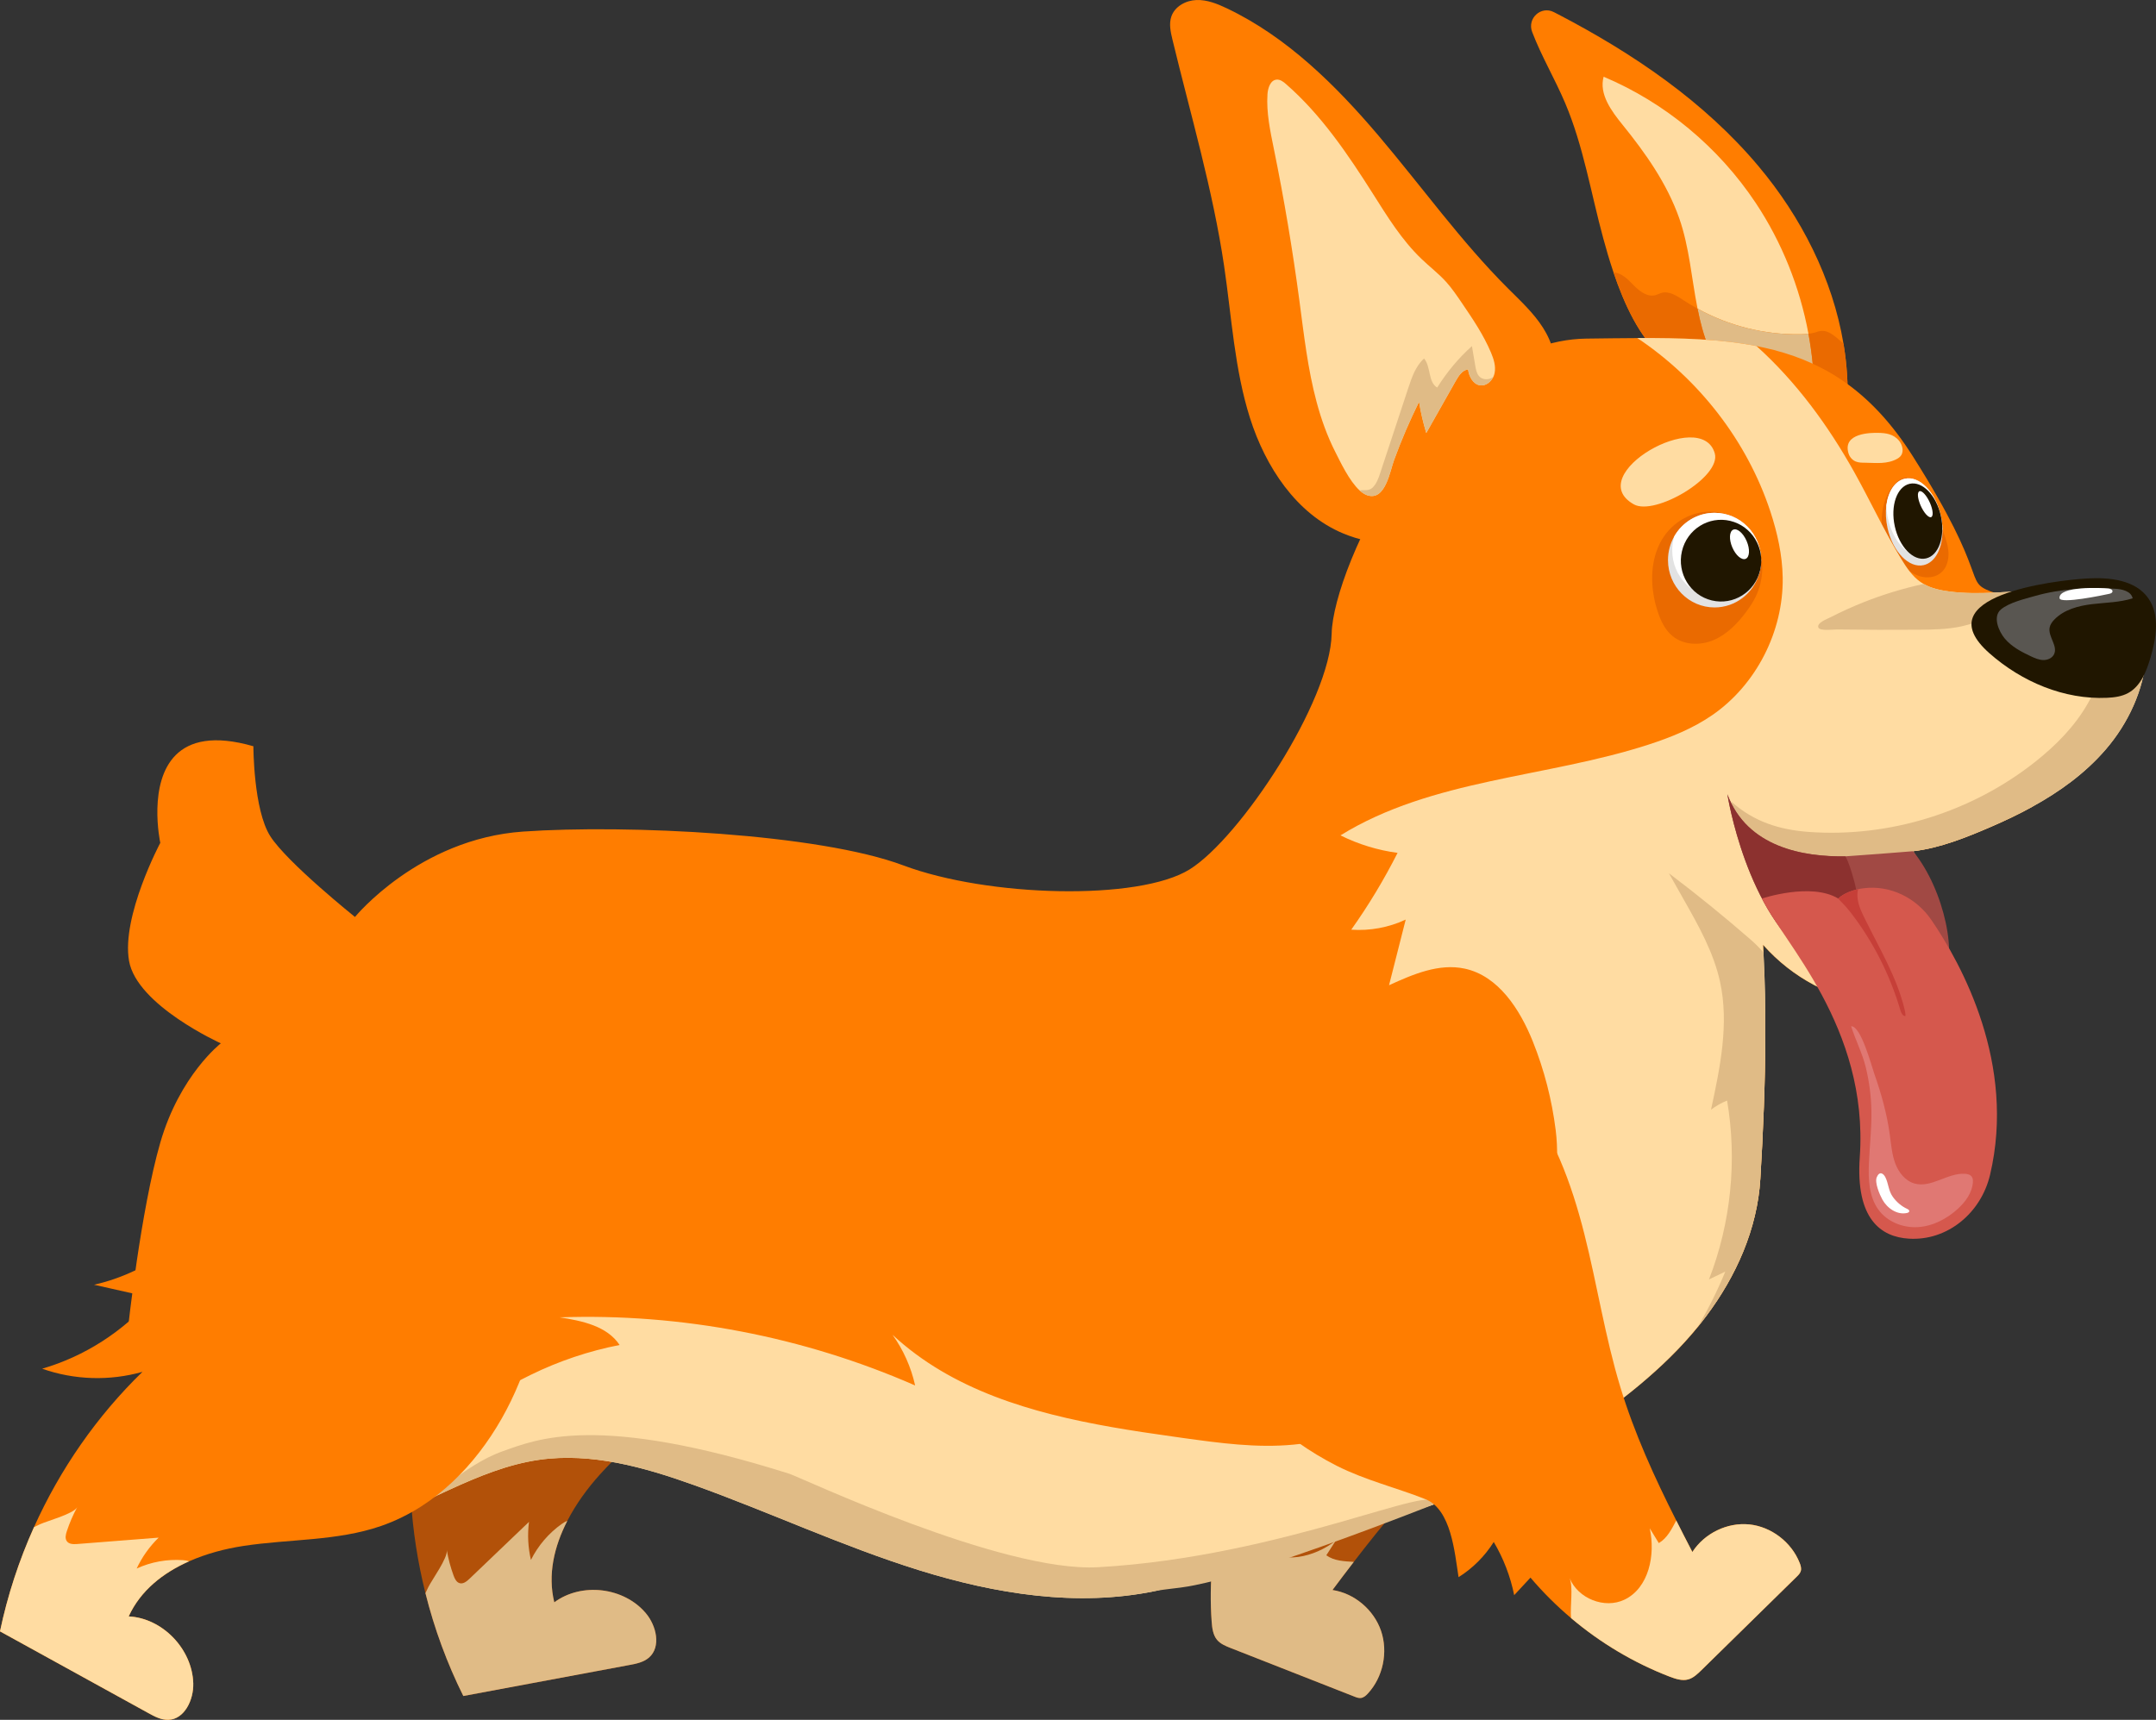 <svg width="386" height="308" viewBox="0 0 386 308" fill="none" xmlns="http://www.w3.org/2000/svg" xmlns:xlink="http://www.w3.org/1999/xlink">
	<rect x="0" y="0" width="386" height="308" fill="#333333" stroke="none"/>
	<desc>
			Created with Pixso.
	</desc>
	<defs/>
	<path id="Vector" d="M299.036 221.594C295.099 230.102 288.394 236.971 281.237 242.934C274.083 248.888 266.341 254.128 259.482 260.425C253.144 266.231 247.628 272.868 242.38 279.713C241.087 281.386 239.821 283.062 238.561 284.749C242.473 285.336 245.952 288.268 247.253 292.058C248.551 295.858 247.613 300.357 244.902 303.282C244.568 303.651 244.172 304.007 243.678 304.082C243.266 304.141 242.855 303.987 242.464 303.83C235.085 300.935 227.699 298.028 220.318 295.134C219.435 294.783 218.506 294.405 217.887 293.669C217.16 292.786 217.017 291.551 216.929 290.404C216.432 283.457 217.095 276.434 218.856 269.695C219.724 266.359 220.862 263.096 222.261 259.951C220.921 259.497 219.58 259.043 218.231 258.585C220.942 256.551 223.302 254.037 225.19 251.201C222.238 250.801 219.394 249.714 216.912 248.047C220.568 245.535 227.188 241.734 226.877 236.688C226.517 230.935 225.373 225.373 225.528 219.543C225.839 208.532 229.286 197.439 236.235 188.977C243.174 180.521 253.773 174.967 264.613 175.287C270.091 175.444 275.445 177.046 280.51 179.18C288.08 182.368 295.47 187.098 299.378 194.413C303.792 202.672 302.973 213.086 299.036 221.594Z" fill="#B25109" fill-opacity="1" fill-rule="nonzero"/>
	<path id="Vector" d="M244.903 303.281C244.569 303.65 244.173 304.005 243.679 304.081C243.266 304.14 242.856 303.986 242.465 303.829C235.085 300.934 227.7 298.027 220.319 295.132C219.436 294.782 218.507 294.404 217.888 293.668C217.16 292.785 217.018 291.55 216.93 290.403C216.432 283.456 217.096 276.433 218.857 269.694C220.841 268.559 223.928 267.771 225.146 266.436C222.478 269.377 222.81 274.576 225.827 277.132C229.526 280.273 235.32 278.902 239.138 275.918C238.573 276.791 238.012 277.655 237.456 278.531C238.861 279.543 240.629 279.605 242.381 279.711C241.088 281.385 239.822 283.061 238.562 284.748C242.474 285.334 245.953 288.267 247.254 292.057C248.551 295.856 247.613 300.356 244.903 303.281Z" fill="#E0BB86" fill-opacity="1" fill-rule="nonzero"/>
	<path id="Vector" d="M101.566 272.373C99.208 276.955 98.029 281.993 99.235 286.953C104.127 283.33 111.705 284.233 115.639 288.915C117.521 291.152 118.391 294.913 116.202 296.842C115.234 297.687 113.92 297.955 112.661 298.184C102.761 300.036 92.85 301.88 82.95 303.731C80.035 297.87 77.764 291.678 76.17 285.315C73.391 274.228 72.668 262.614 74.126 251.272C70.592 256.306 65.52 260.209 59.794 262.292C64.34 255.735 66.996 247.833 67.346 239.816C64.143 241.43 60.941 243.044 57.747 244.656C65.128 235.311 66.584 223.06 68.975 211.724C71.298 200.765 79.456 195.44 89.893 192.417C101.353 189.085 115.484 189.754 122.901 199.238C125.297 202.295 126.75 206.006 127.828 209.76C131.237 221.604 130.926 235.079 124.433 245.509C119.973 252.669 113.055 257.807 107.421 264.046C105.18 266.524 103.121 269.353 101.566 272.373Z" fill="#B25109" fill-opacity="1" fill-rule="nonzero"/>
	<path id="Vector" d="M116.202 296.841C115.234 297.687 113.92 297.955 112.661 298.183C102.761 300.035 92.85 301.88 82.95 303.731C80.035 297.87 77.764 291.677 76.17 285.314C76.332 284.946 76.511 284.574 76.693 284.211C77.334 282.924 80.218 278.955 79.988 277.603C80.259 279.151 80.661 280.671 81.2 282.144C81.409 282.721 81.715 283.371 82.304 283.526C82.943 283.706 83.561 283.204 84.051 282.739C87.6 279.335 91.158 275.938 94.709 272.543C94.415 274.813 94.535 277.136 95.055 279.365C96.336 276.792 98.26 274.548 100.589 272.905C100.893 272.693 101.224 272.483 101.567 272.374C99.209 276.955 98.03 281.993 99.236 286.953C104.127 283.331 111.706 284.234 115.64 288.915C117.522 291.152 118.391 294.912 116.202 296.841Z" fill="#E0BB86" fill-opacity="1" fill-rule="nonzero"/>
	<path id="Vector" d="M330.749 72.479C330.731 72.879 330.659 73.287 330.525 73.66C330.436 73.933 330.302 74.187 330.141 74.423C328.622 76.576 325.825 75.213 323.84 73.933C319.828 71.353 315.457 69.318 310.917 67.9C307.271 66.764 302.114 67.001 298.941 64.911C298.502 64.621 298.082 64.302 297.672 63.957C293.542 60.505 290.781 54.417 288.877 48.793C288.145 46.622 287.536 44.523 287.036 42.67C284.828 34.574 283.497 26.189 280.226 18.475C278.403 14.168 275.963 10.061 274.309 5.719C273.38 3.293 275.9 0.985 278.188 2.167C278.475 2.312 278.752 2.458 279.037 2.602C292.381 9.571 305.135 18.193 314.859 29.795C322.464 38.853 328.104 49.902 330.052 61.567C330.65 65.155 330.901 68.808 330.749 72.479Z" fill="#FF7D00" fill-opacity="1" fill-rule="nonzero"/>
	<path id="Vector" d="M322.294 59.858C315.922 59.967 309.523 58.368 303.919 55.271C302.846 49.864 302.453 44.232 300.63 39.053C298.449 32.875 294.624 27.45 290.53 22.389C288.502 19.891 286.249 16.856 287.107 13.74C298.091 18.373 307.69 26.341 314.348 36.363C319.023 43.395 322.231 51.426 323.777 59.767C323.286 59.841 322.795 59.85 322.294 59.858Z" fill="#FFDCA2" fill-opacity="1" fill-rule="nonzero"/>
	<path id="Vector" d="M324.823 70.507C324.823 70.797 324.823 71.097 324.805 71.388C320.274 69.608 315.644 68.081 310.943 66.809C308.995 65.419 306.85 64.502 305.929 62.266C305 60.022 304.392 57.669 303.918 55.271C309.522 58.369 315.921 59.968 322.294 59.859C322.794 59.85 323.286 59.84 323.778 59.767C324.43 63.302 324.788 66.9 324.823 70.507Z" fill="#E0BB86" fill-opacity="1" fill-rule="nonzero"/>
	<path id="Vector" d="M310.944 66.809C306.574 65.628 302.15 64.675 297.672 63.956C293.542 60.504 290.781 54.416 288.877 48.793C290.325 48.838 291.461 50.037 292.488 51.092C293.543 52.173 294.955 53.254 296.403 52.854C296.751 52.754 297.073 52.573 297.422 52.464C298.816 52.055 300.219 52.973 301.434 53.781C302.239 54.317 303.07 54.817 303.919 55.272C304.393 57.67 305 60.023 305.93 62.267C306.85 64.502 308.995 65.419 310.944 66.809Z" fill="#EA6A00" fill-opacity="1" fill-rule="nonzero"/>
	<path id="Vector" d="M330.749 72.478C330.731 72.878 330.659 73.287 330.525 73.66C329.757 73.442 329.006 73.115 328.274 72.806C327.13 72.315 325.967 71.843 324.806 71.388C324.824 71.097 324.824 70.798 324.824 70.507C324.789 66.9 324.431 63.302 323.778 59.768C324.145 59.732 324.511 59.668 324.869 59.568C325.271 59.45 325.673 59.286 326.093 59.259C327.067 59.178 327.961 59.777 328.721 60.395C329.177 60.768 329.624 61.158 330.052 61.567C330.651 65.155 330.901 68.808 330.749 72.478Z" fill="#EA6A00" fill-opacity="1" fill-rule="nonzero"/>
	<path id="Vector" d="M324.806 71.389C324.77 71.979 324.663 72.56 324.368 73.069C323.322 74.832 320.694 74.605 318.907 73.651C316.253 72.233 314.349 69.844 312.177 67.808C311.784 67.436 311.373 67.109 310.944 66.809C315.645 68.081 320.275 69.608 324.806 71.389Z" fill="#FFDCA2" fill-opacity="1" fill-rule="nonzero"/>
	<path id="Vector" d="M376.911 129.136C372.648 135.587 368.367 140.721 363.809 144.5C361.431 145.817 358.974 146.98 356.489 148.052C352.047 149.969 347.31 151.887 342.51 152.44C342.519 152.449 342.528 152.467 342.537 152.476C341.447 152.495 340.329 152.449 339.195 152.367C323.519 151.177 309.996 137.431 309.996 137.431C309.996 137.431 316.288 172.037 341.009 172.274L343.458 179.734C341.107 180.651 338.309 180.551 335.771 180.106C327.924 178.726 320.988 175.218 315.653 169.203C315.68 169.739 315.716 170.275 315.733 170.821C314.214 169.395 313.15 168.376 313.034 168.268C313.115 168.713 314.607 176.099 316.055 185.367C316.037 194.007 315.671 202.702 315.161 211.133C314.625 220.083 310.827 228.569 305.455 235.719C305.455 235.727 305.455 235.727 305.446 235.727C299.307 244.048 290.324 250.948 282.012 256.579C264.279 268.587 259.007 268.155 243.885 273.669C240.712 274.832 237.584 276.14 234.447 277.375C212.496 281.546 189.589 284.116 182.583 283.553C169.292 282.481 138.163 258.314 115.426 259.022C92.751 259.721 48.966 269.69 39.886 267.199C31.334 264.85 29.518 237.487 29.716 228.558C29.716 228.483 29.732 227.989 29.752 227.731C29.752 227.731 27.118 235.751 22.918 237.877C22.918 237.877 25.203 216.711 28.697 204.627C32.191 192.535 39.538 186.847 39.538 186.847C39.538 186.847 24.505 180.069 23.102 172.083C21.708 164.096 28.697 150.941 28.697 150.941C28.697 150.941 28.09 148.152 28.179 144.754C28.349 138.257 31.056 129.517 45.365 133.642C45.365 133.642 45.365 145.017 48.395 149.76C51.434 154.502 63.553 164.215 63.553 164.215C63.553 164.215 74.976 150.232 93.628 148.924C112.28 147.625 146.556 149.287 161.714 154.975C176.863 160.663 203.908 161.371 213.006 155.684C222.095 149.996 238.183 125.583 238.415 113.49C238.648 101.407 257.774 60.994 283.997 60.64C309.885 60.342 328.304 59.404 342.403 81.618C356.391 103.66 351.501 104.014 356.391 105.913C361.581 107.814 373.1 104.237 378.547 104.487C381.326 104.614 383.721 106.759 383.865 111.111C384.008 115.172 382.193 121.131 376.911 129.136Z" fill="#FF7D00" fill-opacity="1" fill-rule="nonzero"/>
	<path id="Vector" d="M337.108 91.022C336.9 92.127 336.816 93.261 336.948 94.377C337.238 96.825 338.558 99.052 340.239 100.83C341.211 101.858 342.348 102.783 343.693 103.193C345.037 103.602 346.619 103.415 347.646 102.444C348.568 101.573 348.914 100.212 348.845 98.934C348.776 97.656 348.343 96.432 347.915 95.229C346.828 92.174 345.66 88.617 343.178 86.407C340.114 83.677 337.615 88.331 337.108 91.022Z" fill="#EA6A00" fill-opacity="1" fill-rule="nonzero"/>
	<path id="Vector" d="M296.828 98.063C295.358 101.615 295.572 105.714 296.739 109.38C297.282 111.083 298.068 112.783 299.437 113.91C301.448 115.564 304.408 115.642 306.795 114.626C309.182 113.611 311.073 111.666 312.633 109.567C313.248 108.74 313.824 107.879 314.284 106.953C315.819 103.865 315.942 100.043 314.424 96.947C310.552 89.047 300.013 90.374 296.828 98.063Z" fill="#EA6A00" fill-opacity="1" fill-rule="nonzero"/>
	<path id="Vector" d="M315.305 100.308C315.305 101.181 315.171 102.025 314.939 102.816C314.93 102.824 314.93 102.824 314.93 102.834C313.875 106.277 310.702 108.785 306.967 108.785C302.364 108.785 298.628 104.987 298.628 100.308C298.628 98.755 299.039 97.301 299.754 96.056C299.754 96.056 299.762 96.047 299.762 96.038C301.21 93.521 303.9 91.84 306.966 91.84C311.569 91.84 315.305 95.629 315.305 100.308Z" fill="#E2E2E2" fill-opacity="1" fill-rule="nonzero"/>
	<path id="Vector" d="M315.305 100.308C315.305 101.181 315.171 102.025 314.938 102.816C314.93 102.824 314.93 102.824 314.93 102.834C313.482 105.35 310.801 107.041 307.726 107.041C303.124 107.041 299.388 103.243 299.388 98.564C299.388 97.692 299.513 96.846 299.754 96.056C299.754 96.056 299.763 96.047 299.763 96.038C301.211 93.521 303.901 91.84 306.966 91.84C311.569 91.84 315.305 95.629 315.305 100.308Z" fill="#FFFFFF" fill-opacity="1" fill-rule="nonzero"/>
	<path id="Vector" d="M309.783 93.285C313.652 94.214 316.048 98.155 315.134 102.088C314.221 106.021 310.344 108.457 306.475 107.528C302.606 106.599 300.21 102.658 301.124 98.725C302.037 94.792 305.914 92.356 309.783 93.285Z" fill="#201600" fill-opacity="1" fill-rule="evenodd"/>
	<path id="Vector" d="M312.712 96.896C313.332 98.336 313.259 99.758 312.551 100.073C311.843 100.388 310.766 99.475 310.147 98.036C309.527 96.596 309.599 95.173 310.307 94.859C311.016 94.543 312.093 95.456 312.712 96.896Z" fill="#FFFFFF" fill-opacity="1" fill-rule="nonzero"/>
	<path id="Vector" d="M384.258 117.561C383.784 123.63 381.005 129.563 377.019 134.196C373.336 138.476 368.751 141.792 363.809 144.499C361.432 145.817 358.974 146.98 356.49 148.052C352.048 149.969 347.311 151.886 342.511 152.44C342.52 152.448 342.529 152.467 342.538 152.476C343.923 154.766 345.112 157.191 346.077 159.698C346.836 161.616 347.453 163.587 347.945 165.595C349.017 169.992 349.169 175.326 345.818 178.315C345.112 178.942 344.317 179.405 343.458 179.732C341.108 180.65 338.31 180.55 335.772 180.105C327.925 178.724 320.989 175.217 315.654 169.202C315.68 169.656 315.707 170.102 315.725 170.565C315.725 170.647 315.734 170.738 315.734 170.819C315.984 175.607 316.083 180.478 316.056 185.366C316.038 194.006 315.672 202.701 315.162 211.132C314.626 220.082 310.827 228.567 305.456 235.717C305.456 235.726 305.456 235.726 305.447 235.726C304.965 236.38 304.455 237.025 303.946 237.652C303.937 237.671 303.919 237.679 303.91 237.698C297.761 245.202 290.003 251.163 282.013 256.578C276.633 260.221 271.083 263.656 265.148 266.253C258.257 269.261 250.937 271.096 243.885 273.667C240.713 274.83 237.585 276.139 234.448 277.374C231.704 278.464 228.96 279.5 226.144 280.354C223.526 281.144 220.871 281.771 218.199 282.317C216.009 282.78 213.819 283.18 211.621 283.58C209.985 283.88 208.484 284.597 206.858 284.924C192.826 287.832 178.204 285.452 164.512 281.191C150.82 276.92 137.762 270.797 124.257 265.954C115.346 262.756 105.891 260.094 96.533 261.429C90.938 262.229 85.638 264.419 80.49 266.781C79.033 267.444 77.585 268.125 76.147 268.825C68.38 272.614 47.481 256.105 41.145 262.001C45.265 255.378 63.501 270.261 68.925 264.854C76.522 257.277 85.299 250.981 95.032 246.211C100.073 243.739 105.436 241.94 110.932 240.868C108.671 237.452 104.202 236.544 100.198 235.917C121.953 235.162 143.858 239.36 163.842 248.118C163.118 244.857 161.733 241.74 159.793 239.042C170.438 248.927 184.631 253.042 199.065 255.577C202.676 256.213 206.295 256.749 209.888 257.249C210.523 257.349 211.158 257.43 211.792 257.521C218.361 258.43 224.992 259.348 231.598 258.712C244.798 257.449 257.025 249.853 265.265 239.296C273.505 228.729 280.173 215.801 278.528 202.427C277.849 196.966 276.464 191.588 274.417 186.482C272.093 180.712 268.241 174.761 262.244 173.471C257.641 172.472 252.976 174.48 248.686 176.442C249.678 172.526 250.679 168.601 251.671 164.686C248.641 166.103 245.254 166.73 241.92 166.493C245.021 162.132 247.792 157.526 250.214 152.738C246.666 152.265 243.198 151.202 239.989 149.603C256.434 139.455 276.848 139.291 295.169 133.34C299.173 132.041 303.124 130.441 306.591 128.043C314.421 122.628 319.301 113.08 319.166 103.457C319.103 99.424 318.219 95.435 316.958 91.601C312.776 78.908 304.124 67.879 293.14 60.538C300.996 60.502 308.065 60.719 314.474 61.974C321.57 68.352 327.325 76.21 332.009 84.606C334.869 89.739 337.344 95.09 340.401 100.115C341.34 101.65 342.367 103.195 343.833 104.221C344.021 104.348 344.208 104.467 344.396 104.576C345.799 105.375 347.426 105.72 349.026 105.929C351.707 106.274 354.397 106.256 357.096 106.129C360.367 105.974 363.657 105.656 366.928 105.583C367.535 105.575 368.143 105.575 368.76 105.602C370.69 105.675 372.63 105.92 374.525 106.374C377.931 107.174 381.156 108.618 383.82 110.853C383.838 110.934 383.855 111.026 383.865 111.107C384.32 113.246 384.437 115.417 384.258 117.561Z" fill="#FFDCA2" fill-opacity="1" fill-rule="nonzero"/>
	<path id="Vector" d="M384.258 117.561C383.784 123.63 381.005 129.563 377.019 134.196C373.336 138.476 368.751 141.792 363.809 144.499C361.432 145.817 358.974 146.98 356.49 148.051C352.048 149.969 347.311 151.886 342.511 152.439C342.52 152.448 342.529 152.467 342.538 152.475C343.923 154.766 345.111 157.191 346.077 159.698C343.797 160.098 341.501 160.344 339.194 160.425C332.938 160.644 326.521 159.653 320.998 156.646C316.395 154.13 310.889 149.114 309.978 143.572C313.99 147.142 318.531 148.596 323.84 148.987C338.283 150.031 353.057 145.443 364.461 136.358C368.107 133.459 371.45 130.08 373.774 126.009C374.498 124.755 375.115 123.438 375.999 122.302C377.223 120.731 378.886 119.586 380.629 118.659C381.755 118.07 383.024 117.552 384.258 117.561Z" fill="#E0BB86" fill-opacity="1" fill-rule="nonzero"/>
	<path id="Vector" d="M374.525 106.376C374.445 106.412 374.355 106.44 374.275 106.468C372.389 107.085 370.405 107.303 368.448 107.603C364.408 108.23 360.422 109.194 356.543 110.502C354.782 111.102 353.031 111.765 351.208 112.165C348.714 112.71 346.14 112.755 343.593 112.774C338.686 112.81 333.788 112.801 328.882 112.728C328.31 112.719 325.833 113.046 325.557 112.392C325.199 111.547 327.166 110.829 327.701 110.557C329.65 109.557 331.652 108.649 333.68 107.84C337.157 106.46 340.741 105.369 344.396 104.578C345.799 105.378 347.426 105.723 349.026 105.932C351.707 106.277 354.397 106.259 357.096 106.132C360.367 105.977 363.657 105.659 366.928 105.586C367.535 105.577 368.143 105.577 368.76 105.605C370.691 105.677 372.63 105.922 374.525 106.376Z" fill="#E0BB86" fill-opacity="1" fill-rule="nonzero"/>
	<path id="Vector" d="M347.485 92.382C347.66 93.178 347.752 93.967 347.778 94.719C347.775 94.728 347.775 94.728 347.776 94.736C347.863 98.017 346.548 100.719 344.408 101.205C341.771 101.803 338.869 98.822 337.931 94.55C337.619 93.132 337.563 91.752 337.723 90.522C337.723 90.522 337.727 90.512 337.724 90.504C338.049 88.019 339.253 86.134 341.01 85.735C343.646 85.138 346.546 88.111 347.485 92.382Z" fill="#E2E2E2" fill-opacity="1" fill-rule="nonzero"/>
	<path id="Vector" d="M347.485 92.382C347.66 93.178 347.752 93.966 347.778 94.719C347.775 94.728 347.775 94.728 347.776 94.736C347.452 97.222 346.255 99.114 344.493 99.513C341.856 100.111 338.954 97.13 338.016 92.859C337.841 92.062 337.743 91.274 337.723 90.522C337.723 90.522 337.726 90.512 337.724 90.504C338.049 88.018 339.253 86.133 341.01 85.735C343.646 85.138 346.546 88.11 347.485 92.382Z" fill="#FFFFFF" fill-opacity="1" fill-rule="nonzero"/>
	<path id="Vector" d="M347.483 92.386C348.293 96.076 347.104 99.486 344.826 100.003C342.548 100.52 340.046 97.948 339.235 94.259C338.424 90.569 339.614 87.159 341.891 86.642C344.169 86.124 346.673 88.697 347.483 92.386Z" fill="#201600" fill-opacity="1" fill-rule="nonzero"/>
	<path id="Vector" d="M345.315 89.605C345.958 90.839 346.203 92.147 345.86 92.526C345.517 92.905 344.718 92.213 344.074 90.978C343.431 89.744 343.186 88.436 343.529 88.057C343.871 87.677 344.671 88.37 345.315 89.605Z" fill="#FFFFFF" fill-opacity="1" fill-rule="nonzero"/>
	<path id="Vector" d="M373.659 103.596C377.684 103.365 382.35 103.838 384.66 107.195C386.717 110.184 386.048 114.254 385.023 117.748C384.296 120.229 383.257 122.885 381.015 124.11C379.872 124.735 378.544 124.905 377.248 124.965C369.574 125.32 361.967 122.108 356.172 116.982C344.553 106.704 367.815 103.933 373.659 103.596Z" fill="#201600" fill-opacity="1" fill-rule="nonzero"/>
	<path id="Vector" d="M292.514 90.323C283.156 85.05 304.629 72.807 307.004 81.187C308.212 85.45 296.262 92.435 292.514 90.323Z" fill="#FFDCA2" fill-opacity="1" fill-rule="nonzero"/>
	<path id="Vector" d="M336.239 77.518C337.563 77.54 338.993 77.687 340.007 78.94C340.45 79.487 340.796 80.403 340.55 81.174C340.387 81.683 340.016 81.968 339.658 82.166C337.86 83.166 335.871 82.892 333.949 82.867C333.376 82.86 332.794 82.874 332.241 82.649C331.69 82.424 331.16 81.916 330.934 81.141C329.875 77.505 335.031 77.497 336.239 77.518Z" fill="#FFDCA2" fill-opacity="1" fill-rule="nonzero"/>
	<path id="Vector" d="M347.748 175.6C345.326 178.853 339.231 179.943 330.105 175.273C328.416 174.419 326.628 173.356 324.742 172.084C312.632 163.898 309.262 142.238 309.262 142.238C312.783 151.751 322.892 153.486 330.391 153.359C330.912 153.35 342.471 152.459 342.51 152.441C348.213 159.445 350.626 171.738 347.748 175.6Z" fill="#A14944" fill-opacity="1" fill-rule="nonzero"/>
	<path id="Vector" d="M332.17 169.667C331.723 171.62 331.034 173.51 330.105 175.272C328.416 174.418 326.628 173.355 324.742 172.083C312.632 163.897 309.262 142.237 309.262 142.237C312.783 151.75 322.892 153.485 330.391 153.358C331.061 154.548 331.472 156.093 331.803 157.21C332.983 161.236 333.108 165.579 332.17 169.667Z" fill="#8C312F" fill-opacity="1" fill-rule="nonzero"/>
	<path id="Vector" d="M256.739 269.416C223.994 282.209 214.94 283.705 212.741 284.105C211.105 284.405 208.484 284.599 206.858 284.926C192.826 287.833 178.204 285.453 164.512 281.192C150.82 276.922 137.762 270.798 124.257 265.956C115.346 262.758 105.891 260.095 96.533 261.431C90.938 262.231 85.638 264.42 80.49 266.782C79.033 267.445 77.585 268.126 76.147 268.826C77.461 267.782 78.784 266.755 80.124 265.746C83.199 263.43 86.399 261.176 90.009 259.895C96.15 257.724 106.919 253.044 141.319 263.929C143.348 264.574 179.379 281.646 196.599 280.667C229.939 278.772 257.891 265.037 256.739 269.416Z" fill="#E0BB86" fill-opacity="1" fill-rule="nonzero"/>
	<path id="Vector" d="M356.292 210.388C354.683 217.22 348.669 222.254 341.76 221.827C336.755 221.527 332.188 218.32 332.965 207.235C334.592 183.885 319.086 168.603 315.457 160.917C315.457 160.917 324.216 157.964 329.114 160.917C329.114 160.917 330.168 159.772 332.661 159.245C332.975 159.173 333.305 159.118 333.662 159.073C338.408 158.473 343.065 160.763 345.791 164.76C351.26 172.774 360.967 190.545 356.292 210.388Z" fill="#D5584D" fill-opacity="1" fill-rule="nonzero"/>
	<path id="Vector" d="M240.466 95.526C232.088 92.033 226.561 83.607 223.787 74.844C221.013 66.082 220.511 56.775 219.165 47.672C217.134 33.927 213.161 20.571 209.906 7.073C209.581 5.726 209.266 4.289 209.706 2.977C210.32 1.147 212.303 0.074 214.203 0.005C216.104 -0.065 217.938 0.674 219.66 1.495C230.376 6.599 239.09 15.204 246.821 24.312C254.551 33.422 261.54 43.213 269.98 51.645C272.208 53.871 274.557 56.026 276.254 58.692C277.951 61.358 278.945 64.672 278.141 67.741C277.521 70.109 275.922 72.064 274.367 73.936C271.284 77.648 268.2 81.361 265.116 85.072C258.137 93.476 251.925 100.303 240.466 95.526Z" fill="#FF7D00" fill-opacity="1" fill-rule="nonzero"/>
	<path id="Vector" d="M267.588 66.809C267.543 67.045 267.463 67.282 267.355 67.499C266.909 68.435 265.979 69.153 264.978 69.008C263.727 68.818 262.994 67.427 262.842 66.155C261.823 66.273 261.162 67.282 260.644 68.19C258.883 71.306 257.113 74.422 255.353 77.548C254.799 75.713 254.37 73.85 254.057 71.96C252.385 75.349 250.884 78.829 249.587 82.382C248.845 84.408 248.023 89.768 244.797 88.696C244.324 88.542 243.868 88.233 243.421 87.833C241.571 86.143 239.98 82.737 239.105 81.019C237.639 78.148 236.548 75.096 235.717 71.988C234.126 66.073 233.456 59.959 232.642 53.881C231.427 44.759 229.907 35.683 228.066 26.67C227.414 23.445 226.708 20.174 226.922 16.885C226.994 15.758 227.449 14.35 228.558 14.259C229.21 14.204 229.782 14.649 230.274 15.086C236.557 20.573 241.312 27.615 245.799 34.693C248.4 38.809 250.982 43.005 254.486 46.358C255.943 47.757 257.56 48.993 258.919 50.492C259.947 51.637 260.814 52.918 261.681 54.19C263.629 57.052 265.587 59.932 266.936 63.13C267.427 64.292 267.838 65.573 267.588 66.809Z" fill="#FFDCA2" fill-opacity="1" fill-rule="nonzero"/>
	<path id="Vector" d="M335.049 198.971C335.098 202.079 334.74 205.177 334.603 208.282C334.474 211.178 334.604 214.297 336.298 216.629C337.887 218.818 340.685 219.918 343.356 219.76C346.028 219.601 348.551 218.294 350.535 216.47C351.893 215.222 353.077 213.608 353.216 211.752C353.241 211.411 353.224 211.047 353.038 210.762C352.776 210.362 352.256 210.233 351.784 210.206C348.672 210.029 345.724 212.818 342.729 211.941C341.099 211.464 339.924 209.964 339.321 208.353C338.718 206.741 338.585 204.995 338.353 203.287C337.844 199.548 336.836 195.9 335.584 192.353C335.047 190.833 333.198 183.739 331.421 183.785C332.192 186.262 333.409 188.56 334.037 191.13C334.662 193.693 335.006 196.329 335.049 198.971Z" fill="#E07873" fill-opacity="1" fill-rule="nonzero"/>
	<path id="Vector" d="M341.134 181.969C340.634 181.969 340.365 181.369 340.222 180.878C338.372 174.573 335.351 168.622 331.356 163.443C330.82 162.743 330.248 162.09 329.622 161.471C329.399 161.253 329.229 161.081 329.113 160.917C329.113 160.917 330.167 159.772 332.661 159.245C332.536 159.8 332.509 160.381 332.581 160.944C332.741 162.162 333.26 163.297 333.805 164.396C336.423 169.748 339.578 174.927 340.981 180.732C341.081 181.142 341.17 181.551 341.134 181.969Z" fill="#C63F38" fill-opacity="1" fill-rule="nonzero"/>
	<path id="Vector" d="M378.648 105.436C379.938 105.504 381.542 105.867 381.819 107.15C379.476 107.9 376.977 107.901 374.537 108.197C372.099 108.492 369.561 109.161 367.826 110.928C367.427 111.334 367.068 111.815 366.959 112.379C366.642 114.008 368.464 115.667 367.752 117.162C367.413 117.874 366.574 118.225 365.796 118.203C365.018 118.181 364.282 117.856 363.576 117.524C361.869 116.723 360.147 115.813 358.927 114.36C357.838 113.062 356.706 110.413 358.247 109.133C359.716 107.911 362.51 107.248 364.315 106.735C368.961 105.414 373.852 105.182 378.648 105.436Z" fill="#595651" fill-opacity="1" fill-rule="nonzero"/>
	<path id="Vector" d="M377.475 105.386C377.821 105.419 378.277 105.603 378.209 105.949C378.162 106.192 377.88 106.291 377.642 106.344C376.574 106.58 368.841 108.2 368.733 107.132C368.508 104.903 376.285 105.271 377.475 105.386Z" fill="#FFFFFF" fill-opacity="1" fill-rule="nonzero"/>
	<path id="Vector" d="M75.469 269.743C73.213 271.192 70.792 272.392 68.237 273.277C60.345 276.008 51.787 275.595 43.549 276.861C40.275 277.361 36.925 278.251 33.85 279.611C29.186 281.674 25.159 284.845 23.037 289.477C29.082 289.775 34.426 295.313 34.6 301.466C34.684 304.409 33.041 307.891 30.145 307.997C28.87 308.038 27.681 307.408 26.559 306.784C17.707 301.912 8.852 297.027 0 292.154C1.347 285.731 3.401 279.461 6.088 273.489C10.767 263.083 17.371 253.579 25.507 245.677C19.648 247.343 13.29 247.147 7.546 245.117C15.133 242.911 22.078 238.452 27.299 232.432C26.054 232.152 24.809 231.871 23.573 231.595C21.327 231.089 19.081 230.584 16.836 230.079C26.906 227.828 34.825 220.956 42.581 214.388L42.585 214.38C43.218 213.842 43.862 213.299 44.491 212.769C44.962 212.371 45.437 211.986 45.904 211.597C54.477 204.544 64.116 205.602 74.108 209.904C85.088 214.619 95.679 224.153 95.601 236.269C95.58 240.178 94.422 243.995 92.945 247.604C89.324 256.468 83.351 264.659 75.469 269.743Z" fill="#FF7D00" fill-opacity="1" fill-rule="nonzero"/>
	<path id="Vector" d="M30.145 307.998C28.87 308.038 27.681 307.409 26.559 306.785C17.707 301.913 8.852 297.028 0 292.155C1.347 285.731 3.401 279.461 6.088 273.49C6.441 273.306 6.811 273.131 7.176 272.964C8.468 272.371 13.165 271.121 13.819 269.92C13.075 271.299 12.45 272.739 11.96 274.229C11.767 274.812 11.604 275.514 11.967 276.009C12.354 276.558 13.146 276.561 13.814 276.511C18.678 276.123 23.546 275.748 28.406 275.368C26.776 276.95 25.436 278.834 24.465 280.901C27.05 279.715 29.934 279.195 32.761 279.401C33.129 279.428 33.516 279.477 33.85 279.61C29.186 281.673 25.159 284.844 23.037 289.476C29.082 289.775 34.426 295.312 34.6 301.466C34.684 304.409 33.04 307.892 30.145 307.998Z" fill="#FFDCA2" fill-opacity="1" fill-rule="nonzero"/>
	<path id="Vector" d="M272.105 195.589C278.039 202.801 281.345 211.875 283.652 220.985C285.954 230.088 287.37 239.433 290.101 248.41C292.613 256.698 296.213 264.578 300.111 272.298C301.06 274.197 302.022 276.068 302.996 277.941C305.166 274.58 309.248 272.606 313.178 273.003C317.114 273.406 320.734 276.165 322.203 279.895C322.391 280.358 322.542 280.873 322.401 281.36C322.281 281.765 321.97 282.079 321.666 282.373C315.975 287.96 310.273 293.546 304.583 299.132C303.899 299.798 303.17 300.497 302.253 300.758C301.159 301.057 299.997 300.668 298.936 300.267C292.529 297.801 286.541 294.232 281.269 289.771C278.658 287.566 276.226 285.144 274.008 282.53C273.038 283.575 272.068 284.619 271.092 285.67C270.419 282.315 269.17 279.079 267.433 276.145C265.833 278.698 263.666 280.864 261.134 282.449C260.432 278.021 259.827 270.316 255.193 268.479C249.909 266.389 244.465 265.101 239.328 262.505C229.634 257.582 221.187 249.734 216.562 239.763C211.938 229.805 211.446 217.694 216.294 207.833C218.74 202.848 222.424 198.585 226.459 194.813C232.491 189.176 239.823 184.353 247.995 183.829C257.224 183.239 266.172 188.377 272.105 195.589Z" fill="#FF7D00" fill-opacity="1" fill-rule="nonzero"/>
	<path id="Vector" d="M322.203 279.896C322.391 280.359 322.542 280.873 322.401 281.361C322.281 281.765 321.97 282.079 321.666 282.374C315.975 287.96 310.273 293.546 304.583 299.133C303.899 299.799 303.17 300.497 302.253 300.758C301.159 301.057 299.997 300.668 298.936 300.267C292.528 297.801 286.541 294.232 281.269 289.771C281.092 287.465 281.688 284.286 281.01 282.601C282.511 286.3 287.289 288.182 290.839 286.477C295.199 284.388 296.416 278.468 295.36 273.692C295.901 274.58 296.436 275.461 296.984 276.344C298.478 275.474 299.278 273.87 300.11 272.298C301.06 274.196 302.021 276.068 302.995 277.94C305.166 274.58 309.247 272.606 313.177 273.002C317.114 273.406 320.734 276.166 322.203 279.896Z" fill="#FFDCA2" fill-opacity="1" fill-rule="nonzero"/>
	<path id="Vector" d="M267.355 67.5C266.908 68.436 265.979 69.153 264.978 69.008C263.727 68.818 262.994 67.428 262.842 66.155C261.823 66.274 261.162 67.282 260.644 68.19C258.883 71.306 257.113 74.423 255.352 77.548C254.798 75.713 254.37 73.851 254.057 71.961C252.385 75.35 250.884 78.829 249.587 82.382C248.845 84.408 248.023 89.769 244.797 88.697C244.324 88.542 243.868 88.234 243.421 87.834C244.1 87.679 245.003 87.988 245.691 87.371C246.442 86.68 246.799 85.653 247.121 84.672C248.783 79.62 250.454 74.559 252.126 69.508C252.761 67.573 253.457 65.546 254.959 64.202C256.21 65.683 255.647 68.418 257.309 69.408C259.025 66.655 261.125 64.139 263.53 61.976C263.727 63.166 263.932 64.347 264.129 65.528C264.236 66.164 264.361 66.827 264.763 67.318C265.38 68.09 266.595 68.081 267.355 67.5Z" fill="#E0BB86" fill-opacity="1" fill-rule="nonzero"/>
	<path id="Vector" d="M316.056 185.366C316.037 194.006 315.672 202.702 315.162 211.133C314.626 220.082 310.827 228.568 305.456 235.718C305.456 235.727 305.456 235.727 305.447 235.727C304.964 236.381 304.455 237.026 303.946 237.653C303.937 237.671 303.919 237.68 303.91 237.698C305.813 234.509 307.476 231.166 308.888 227.723C307.914 228.195 306.94 228.659 305.966 229.131C309.899 219.028 311.034 207.807 309.21 197.095C308.191 197.504 307.217 198.058 306.332 198.731C307.958 191.19 309.594 183.367 307.95 175.835C306.806 170.593 304.142 165.851 301.506 161.199C300.603 159.6 299.7 157.991 298.797 156.392C303.811 160.181 308.7 164.152 313.446 168.285C314.277 169.012 315.037 169.776 315.725 170.566C315.725 170.647 315.734 170.739 315.734 170.82C315.984 175.609 316.082 180.478 316.056 185.366Z" fill="#E0BB86" fill-opacity="1" fill-rule="nonzero"/>
	<path id="Vector" d="M337.001 214.805C337.878 216.404 339.684 217.631 341.439 217.221C341.609 217.181 341.805 217.094 341.828 216.918C341.854 216.713 341.631 216.578 341.446 216.492C340.433 216.021 339.553 215.273 338.896 214.361C338.093 213.249 338.131 212.059 337.583 210.899C337.196 210.078 336.468 209.688 335.999 210.843C335.606 211.809 336.537 213.958 337.001 214.805Z" fill="#FFFFFF" fill-opacity="1" fill-rule="nonzero"/>
</svg>
